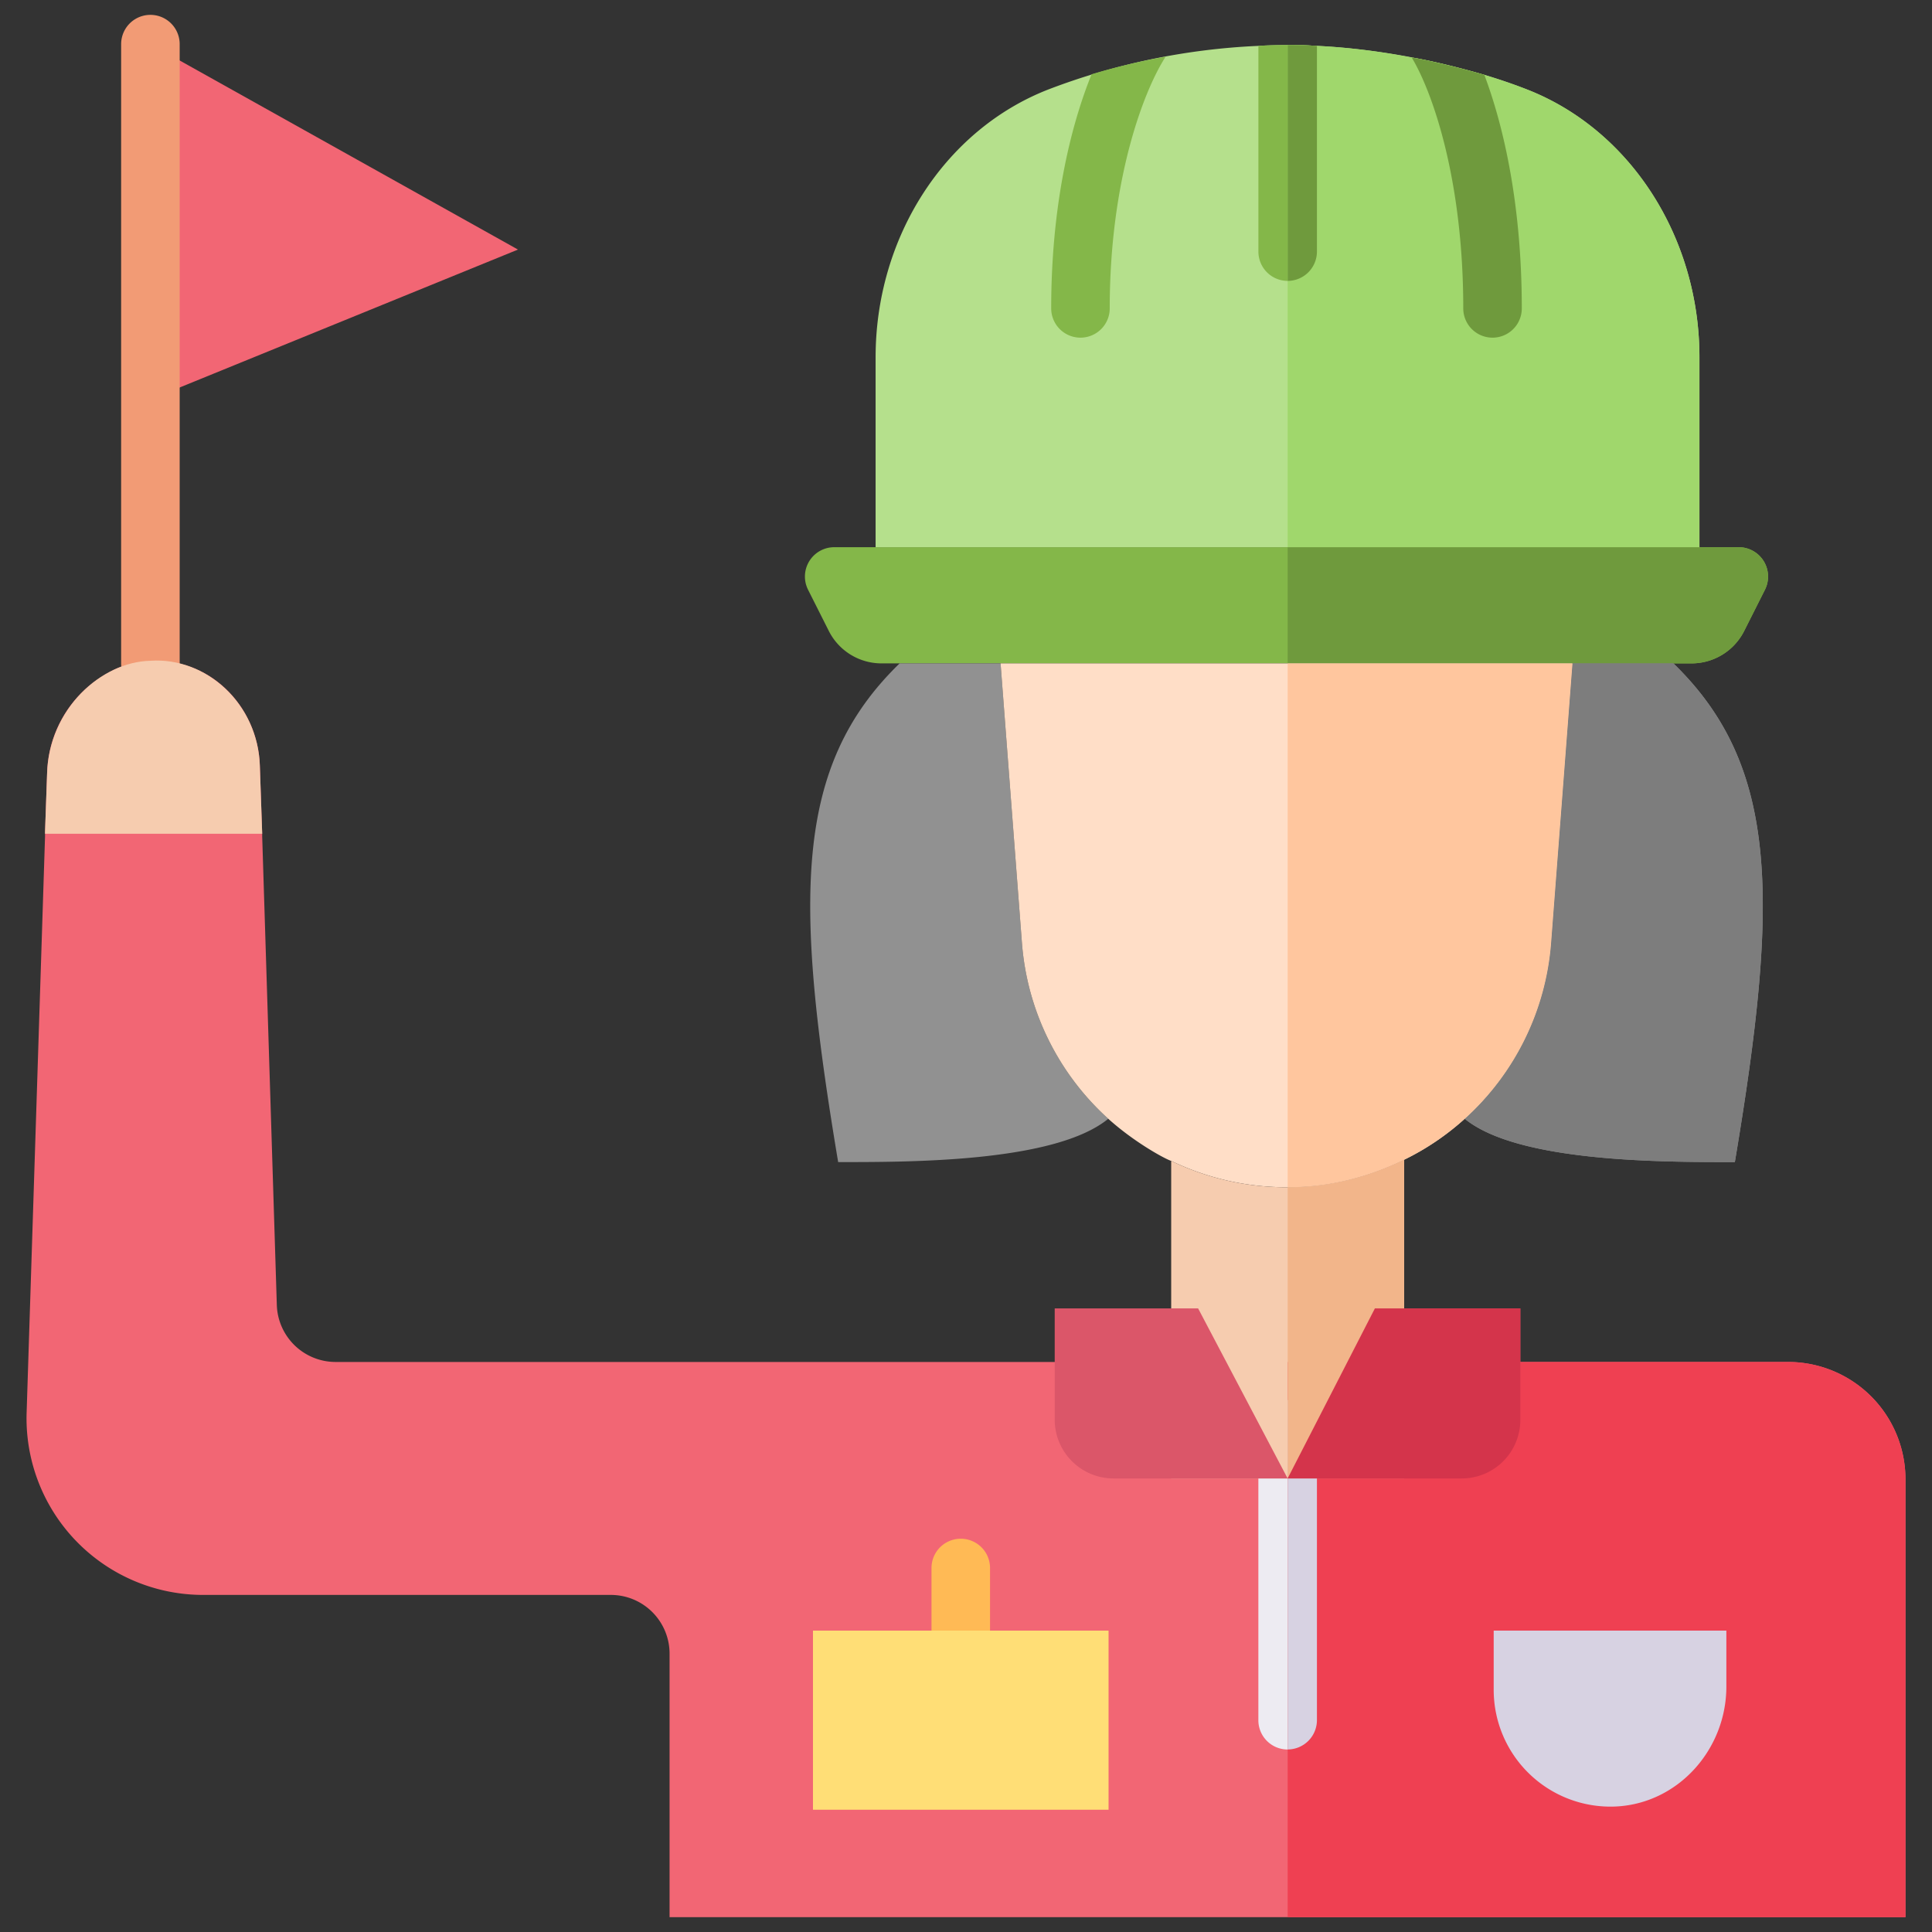 <svg id="Layer_1" height="512" viewBox="0 0 520 520" width="512" xmlns="http://www.w3.org/2000/svg" data-name="Layer 1"><rect x="0" y="0" width="520" height="520" fill="#333333" stroke="none"/><path d="m475.051 158.7-5.593 11.106a15.871 15.871 0 0 1 -14.179 8.744h-218.033a15.871 15.871 0 0 1 -14.178-8.744l-5.593-11.106a7.9 7.9 0 0 1 7.089-11.422h243.4a7.9 7.9 0 0 1 7.087 11.422z" fill="#84b749"/><path d="m457.406 96.16v51.121h-221.735v-51.121c0-32.3 18.589-61.2 46.474-72.074a179.934 179.934 0 0 1 56.555-11.737 131.435 131.435 0 0 1 15.754 0c19.855.92 41.872 5.924 56.556 11.737 27.807 10.87 46.396 39.778 46.396 72.074z" fill="#b5e08c"/><path d="m298.292 301.118c-14.415 11.815-53.878 11.657-72.7 11.657-11.815-70.5-12.052-106.495 16.542-134.222h27.175l5.75 75.224a71.1 71.1 0 0 0 23.233 47.341z" fill="#919191"/><path d="m466.938 312.775c-18.826 0-58.29.158-72.7-11.657a71.092 71.092 0 0 0 23.237-47.341l5.75-75.224h27.175c28.589 27.727 28.353 63.724 16.538 134.222z" fill="#919191"/><path d="m423.22 178.553-5.75 75.224a71.092 71.092 0 0 1 -23.237 47.341 69.859 69.859 0 0 1 -16.305 11.027 71.446 71.446 0 0 1 -62.7.315c-1.894-.631-10.081-5.151-16.936-11.342a71.1 71.1 0 0 1 -23.237-47.341l-5.75-75.224z" fill="#ffdec7"/><path d="m512.86 398.083v117.917h-332.643v-70.971a15.817 15.817 0 0 0 -15.833-15.754h-109.646a47.539 47.539 0 0 1 -47.577-48.916l4.962-155.254v-1.181l.552-15.675a31.718 31.718 0 0 1 16.778-27.333 24.164 24.164 0 0 1 11.027-3.073 25.455 25.455 0 0 1 6.853.552c13.076 2.6 22.213 14.494 22.607 27.727l.63 18.353v.63l3.939 126.189a15.827 15.827 0 0 0 15.833 15.281h390.858a31.583 31.583 0 0 1 31.66 31.508z" fill="#f26674"/><path d="m409.593 83.005a7.877 7.877 0 0 1 -15.754 0c0-34.816-8.349-58.367-13.863-67.5 4.515.645 15.146 3.347 19.535 4.648 5.435 14.409 10.082 35.756 10.082 62.852z" fill="#84b749"/><path d="m139.415 67.173-98.935 40.33v-95.627z" fill="#f26674"/><path d="m40.483 186.431a7.875 7.875 0 0 1 -7.877-7.877v-166.677a7.877 7.877 0 0 1 15.754 0v166.677a7.875 7.875 0 0 1 -7.877 7.877z" fill="#f29b75"/><path d="m258.591 446.777a7.875 7.875 0 0 1 -7.877-7.877v-16.873a7.877 7.877 0 1 1 15.754 0v16.873a7.875 7.875 0 0 1 -7.877 7.877z" fill="#ffba55"/><path d="m313.731 15.264c-5.907 9.137-15.045 33.083-15.045 67.741a7.877 7.877 0 1 1 -15.754 0c0-26.939 4.963-48.443 10.87-63.015a178.74 178.74 0 0 1 19.929-4.726z" fill="#84b749"/><path d="m354.455 12.349v55.375a7.877 7.877 0 0 1 -15.754 0v-55.375a131.435 131.435 0 0 1 15.754 0z" fill="#84b749"/><path d="m464.653 438.885v15.045c0 16.935-13 31.586-29.932 32.3a31.427 31.427 0 0 1 -32.69-31.507v-15.838z" fill="#edebf2"/><path d="m70.57 224.4h-58.447v-.472l.552-15.675c.479-17.362 14.476-30.1 27.8-30.406 15.053-1.036 28.964 11.6 29.46 28.279z" fill="#f6ccaf"/><path d="m218.814 438.885h79.557v48.207h-79.557z" fill="#ffde76"/><path d="m346.568 470.881a7.875 7.875 0 0 1 -7.877-7.881v-78.3a7.877 7.877 0 1 1 15.754 0v78.3a7.875 7.875 0 0 1 -7.877 7.881z" fill="#edebf2"/><path d="m377.928 397.925v-85.78a71.446 71.446 0 0 1 -62.7.315v85.465z" fill="#f6ccaf"/><path d="m346.566 397.925h-46.856a15.834 15.834 0 0 1 -15.833-15.833v-29.932h38.6z" fill="#db5669"/><path d="m409.2 352.16v29.932a15.767 15.767 0 0 1 -15.754 15.833h-46.88l23.485-45.765z" fill="#db5669"/><path d="m475.051 158.7-5.593 11.106a15.871 15.871 0 0 1 -14.179 8.744h-108.7v-31.269h121.383a7.9 7.9 0 0 1 7.089 11.419z" fill="#6f9a3d"/><path d="m457.406 96.16v51.121h-110.828v-135.168c2.6 0 5.277.079 7.877.236a177.862 177.862 0 0 1 25.521 3.151c4.923.657 14.755 3.281 19.535 4.648 4.175 1.26 8.034 2.6 11.5 3.938 27.806 10.87 46.395 39.778 46.395 72.074z" fill="#a0d76c"/><path d="m466.938 312.775c-18.826 0-58.29.158-72.7-11.657a71.092 71.092 0 0 0 23.237-47.341l5.75-75.224h27.175c28.589 27.727 28.353 63.724 16.538 134.222z" fill="#7d7d7d"/><path d="m423.22 178.553-5.75 75.224a71.092 71.092 0 0 1 -23.237 47.341 69.859 69.859 0 0 1 -16.305 11.027c-10.3 4.8-19.923 7.4-31.35 7.4v-141z" fill="#ffc69e"/><path d="m512.86 398.083v117.917h-166.282v-149.425h134.622a31.583 31.583 0 0 1 31.66 31.508z" fill="#ef4052"/><path d="m409.593 83.005a7.877 7.877 0 0 1 -15.754 0c0-34.816-8.349-58.367-13.863-67.5 4.515.645 15.146 3.347 19.535 4.648 5.435 14.409 10.082 35.756 10.082 62.852z" fill="#6f9a3d"/><path d="m354.455 12.349v55.375a7.9 7.9 0 0 1 -7.877 7.877v-63.488c2.599 0 5.277.079 7.877.236z" fill="#6f9a3d"/><path d="m464.653 438.885v15.045c0 16.935-13 31.586-29.932 32.3a31.427 31.427 0 0 1 -32.69-31.507v-15.838z" fill="#d7d2e2"/><path d="m354.455 384.692v78.3a7.9 7.9 0 0 1 -7.877 7.877v-94.05a7.939 7.939 0 0 1 7.877 7.873z" fill="#d7d2e2"/><path d="m377.928 312.145v85.78h-31.35v-78.376c11.427 0 21.048-2.598 31.35-7.404z" fill="#f2b58a"/><path d="m409.2 352.16v29.932a15.767 15.767 0 0 1 -15.754 15.833h-46.88l23.485-45.765z" fill="#d4344b"/></svg>
